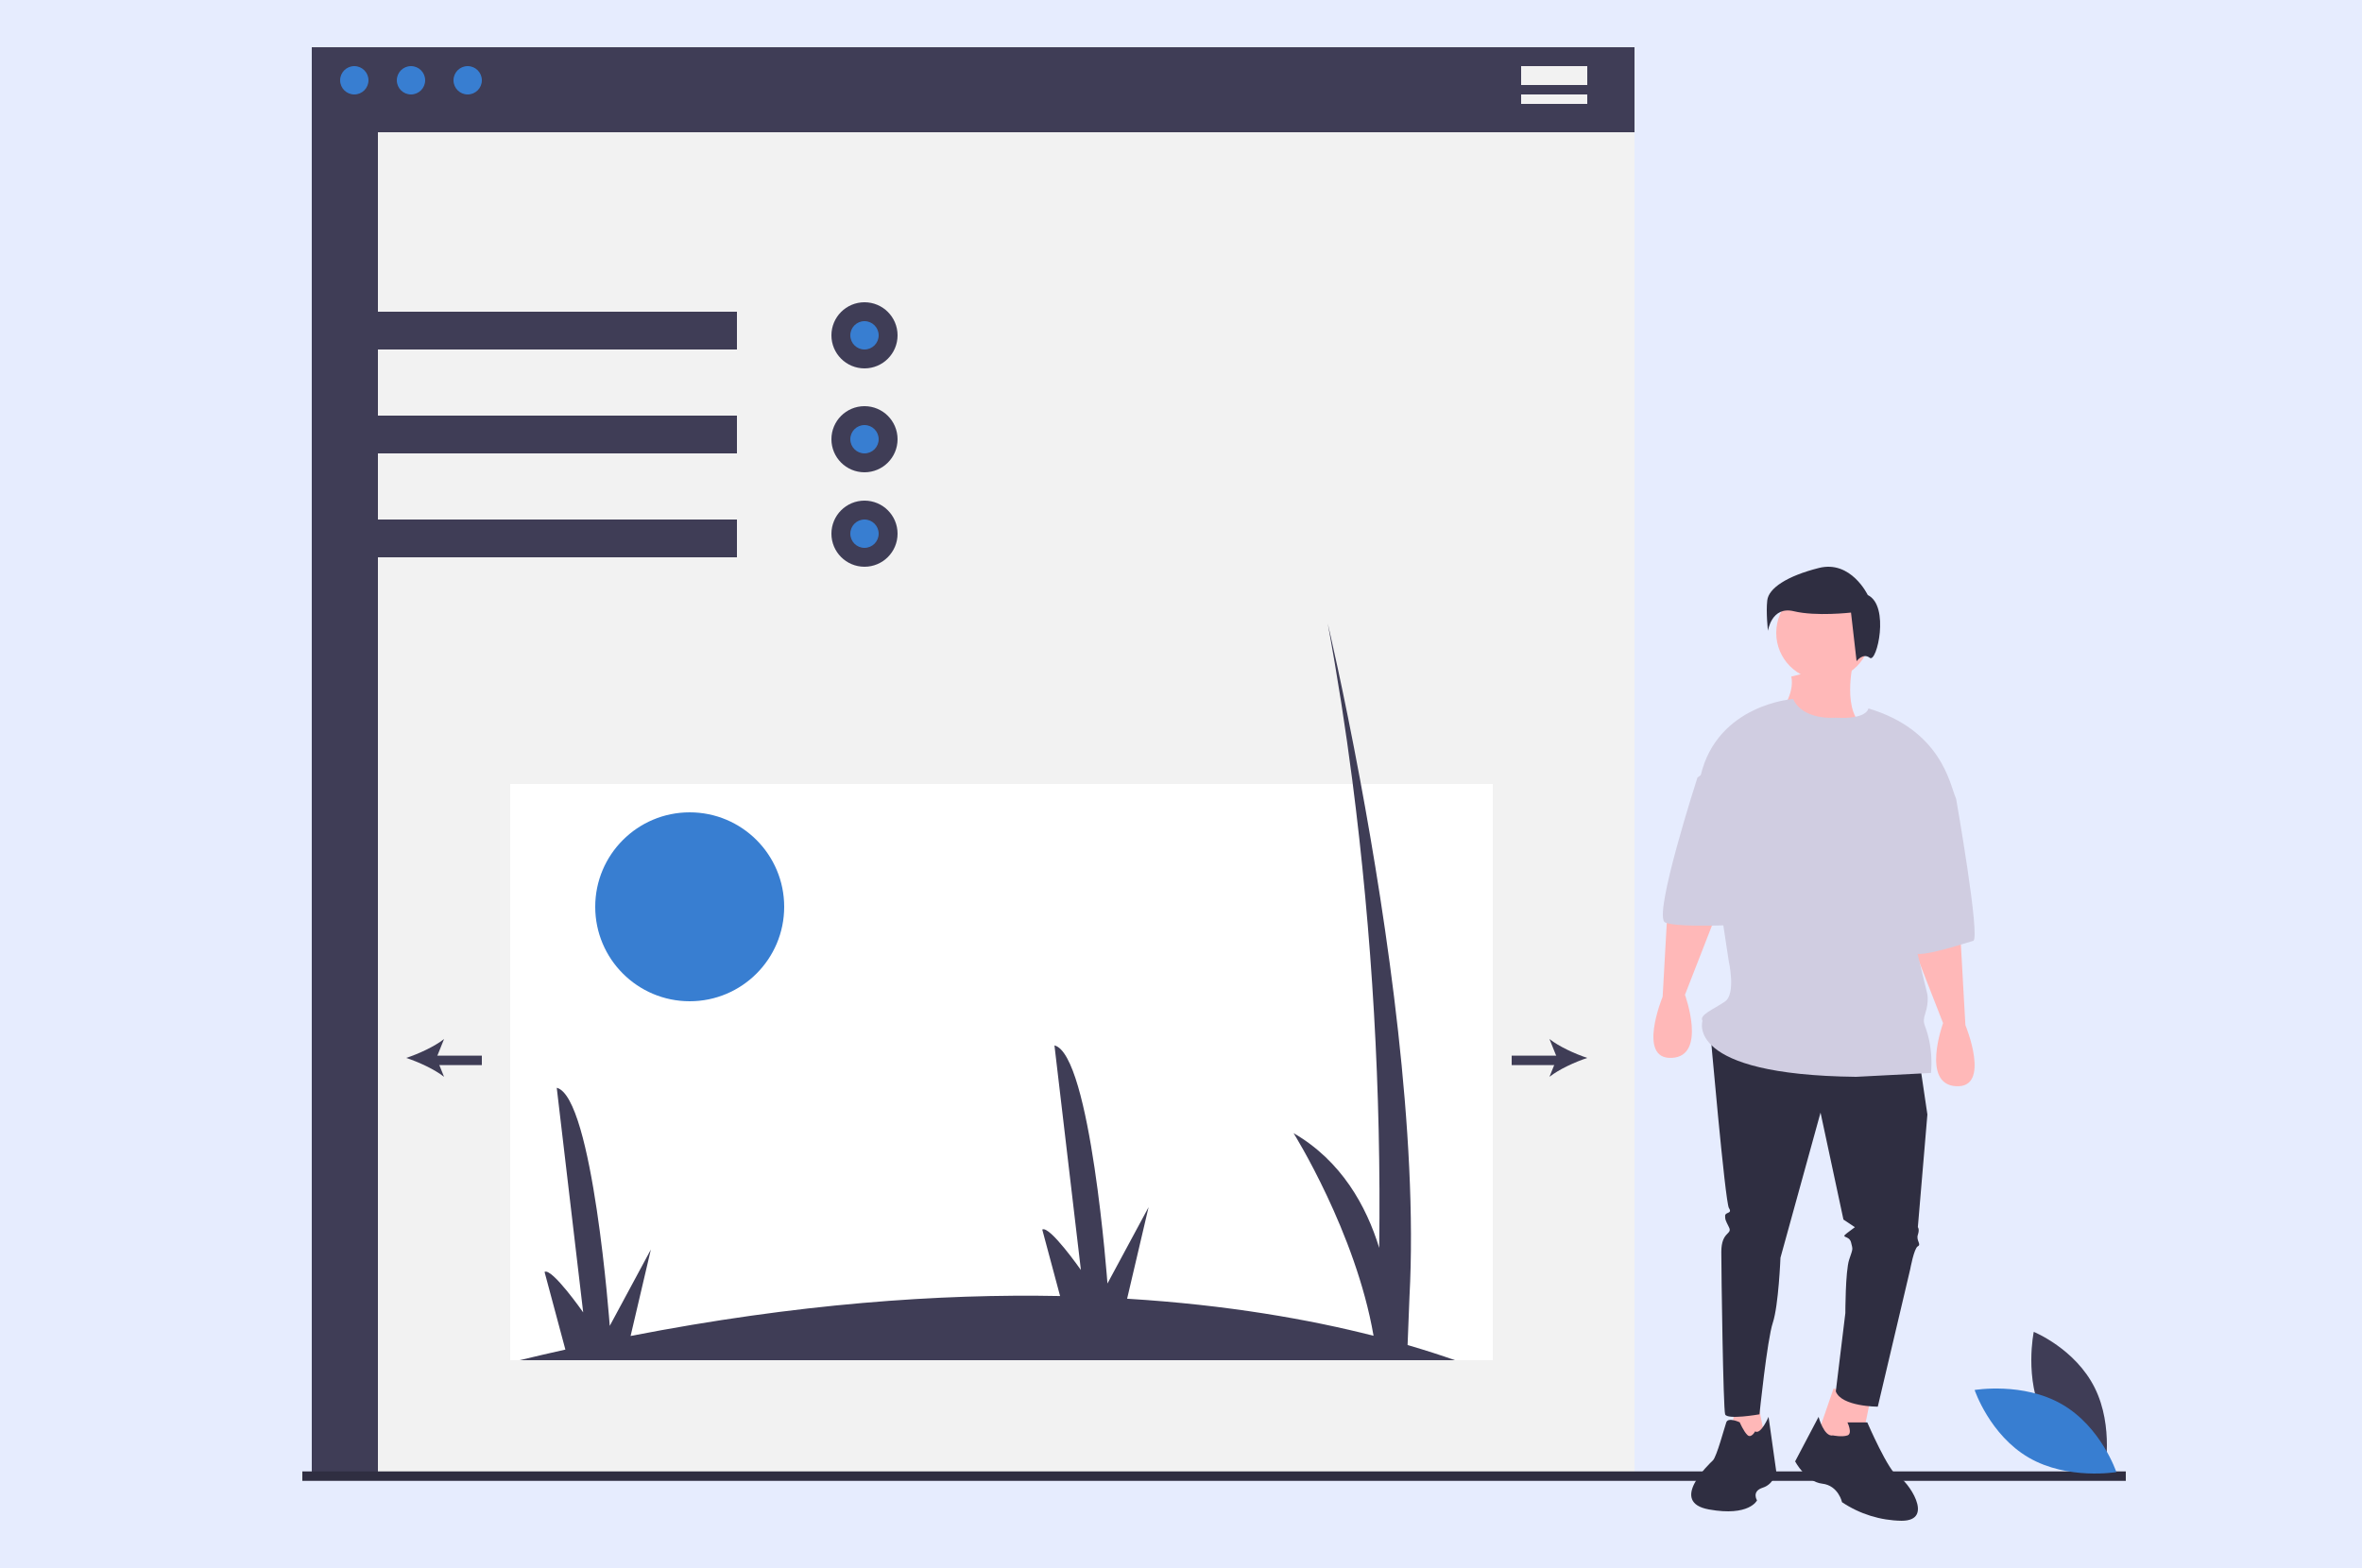 <svg height="166" viewBox="0 0 250 166" width="250" xmlns="http://www.w3.org/2000/svg"><g fill="none" fill-rule="evenodd"><path d="m0 0h250v166h-250z" fill="#e6ecfe"/><g fill-rule="nonzero" transform="translate(31.875 5)"><path d="m1.125 0h140v151h-140z" fill="#3f3d56"/><path d="m8.125 9h133v142h-133z" fill="#f2f2f2"/><g fill="#3f3d56"><path d="m5.125 28h41v4h-41z"/><path d="m5.125 39h41v4h-41z"/><path d="m5.125 50h41v4h-41z"/><circle cx="59.625" cy="30.5" r="3.5"/><circle cx="59.625" cy="41.5" r="3.5"/><circle cx="59.625" cy="51.5" r="3.5"/></g><path d="m22.125 78h104v61h-104z" fill="#fff"/><path d="m23.125 139c1.633-.394 3.247-.768 4.841-1.124l-2.204-8.221c.766-.474 4.089 4.284 4.089 4.284l-2.799-23.778c3.834.951 5.61 25.205 5.61 25.205l4.351-8.081-2.145 9.151c17.566-3.423 32.72-4.483 45.459-4.229l-1.887-7.037c.766-.474 4.089 4.281 4.089 4.281l-2.799-23.778c3.834.953 5.61 25.208 5.61 25.208l4.353-8.083-2.273 9.694c10.675.652 19.374 2.215 26.084 3.923-1.88-10.937-8.466-21.453-8.466-21.453 5.067 2.936 7.702 7.716 9.064 12.144.219-16.558-.734-33.111-2.851-49.536-.695-5.358-1.552-10.906-2.597-16.57.057.24 1.628 6.881 3.43 16.57 2.804 15.068 6.157 37.518 5.22 54.756l-.198 5.069c1.868.543 3.542 1.086 5.02 1.606z" fill="#3f3d56"/><circle cx="41.125" cy="91" fill="#387ed1" r="10"/><circle cx="59.625" cy="30.5" fill="#387ed1" r="1.5"/><circle cx="59.625" cy="41.5" fill="#387ed1" r="1.5"/><circle cx="59.625" cy="51.5" fill="#387ed1" r="1.5"/><path d="m128.125 106.759h5v1h-5z" fill="#3f3d56"/><path d="m136.125 107c-1.329.443-2.978 1.199-4 2l.805-2-.805-2c1.022.801 2.671 1.557 4 2z" fill="#3f3d56"/><path d="m14.125 106.759h5v1h-5z" fill="#3f3d56"/><path d="m11.125 107c1.329-.443 2.978-1.199 4-2l-.805 2.0.805 2c-1.022-.801-2.671-1.557-4-2z" fill="#3f3d56"/><circle cx="5.625" cy="3.5" fill="#387ed1" r="1.5"/><circle cx="11.625" cy="3.5" fill="#387ed1" r="1.5"/><circle cx="17.625" cy="3.5" fill="#387ed1" r="1.5"/><path d="m129.125 2h7v1h-7z" fill="#f2f2f2"/><path d="m129.125 3h7v1h-7z" fill="#f2f2f2"/><path d="m129.125 5h7v1h-7z" fill="#f2f2f2"/><path d="m.125 150.774h193v1h-193z" fill="#2f2e41"/><path d="m154.325 144.2.8 4-4 .8.6-5z" fill="#ffb8b8"/><path d="m166.125 143-1.034 5h-4.966l2.069-6z" fill="#ffb8b8"/><path d="m171.317 107.532.808 5.458-1.01 11.928s.202.202 0 .809c-.202.606.404 1.011 0 1.213-.404.202-.808 2.426-.808 2.426l-3.433 14.556s-3.837 0-4.443-1.617l1.01-8.289s0-4.448.404-5.661.404-1.011.202-1.819c-.202-.809-1.212-.404-.404-1.011l.808-.606-1.212-.809-2.424-11.321-4.241 15.364s-.202 5.054-.808 6.874c-.606 1.819-1.414 9.704-1.414 9.704s-3.433.606-3.635 0c-.202-.606-.404-14.96-.404-17.184 0-2.224 1.212-1.819.808-2.628-.404-.809-.404-.809-.404-1.213s.808-.202.404-.809c-.404-.606-1.995-18.897-1.995-18.897z" fill="#2f2e41"/><path d="m162.136 146.964s.955.196 1.528 0c.573-.196 0-1.375 0-1.375h2.101s2.292 5.304 3.247 5.696 4.011 4.714.382 4.714c-2.239-.03-4.425-.711-6.303-1.964 0 0-.382-1.768-2.101-1.964-1.719-.196-2.865-2.357-2.865-2.357l2.483-4.714s.573 2.161 1.528 1.964z" fill="#2f2e41"/><path d="m153.889 146.538s-.407.769-.813.384c-.407-.384-.813-1.346-.813-1.346s-1.22-.577-1.423 0c-.203.577-1.017 3.652-1.423 4.037s-4.677 4.421-.407 5.19c4.27.769 5.083-.961 5.083-.961s-.61-.961.61-1.346 1.423-1.73 1.423-1.73l-.813-5.766s-.813 1.922-1.423 1.538z" fill="#2f2e41"/><path d="m175.557 93 .59 10.521s2.755 6.677-.984 6.474c-3.739-.202-1.378-6.677-1.378-6.677l-3.661-9.39z" fill="#ffb8b8"/><path d="m144.693 90-.59 10.521s-2.755 6.677.984 6.474 1.378-6.677 1.378-6.677l3.661-9.39z" fill="#ffb8b8"/><circle cx="161.125" cy="62" fill="#ffb8b8" r="5"/><path d="m164.297 65s-1.395 5.681 1.395 7.101c2.79 1.42-8.769 3.449-9.566 0l.399-1.623s1.594-2.029 1.196-3.855z" fill="#ffb8b8"/><path d="m162.397 70.982s-3.42.329-4.485-1.982c0 0-8.003.551-9.787 8.114l2.973 19.622s.793 3.475-.396 4.292c-1.189.818-2.775 1.431-2.379 2.044 0 0-1.982 5.723 16.254 5.928l7.929-.409c.107-1.162.04-2.334-.198-3.475-.396-1.84-.793-1.635-.396-2.862s.198-2.044.198-2.044l-2.379-9.811s5.947-9.607 5.352-11.038-1.547-7.072-9.198-9.362c0 0-.118 1.186-3.488.981z" fill="#d0cde1"/><path d="m172.553 76 2.611 3.554s2.611 14.843 1.808 15.052-5.624 1.881-6.428 1.254c-.803-.627-4.419-12.961-4.419-12.961z" fill="#d0cde1"/><path d="m151.029 75-3.239 2.312s-4.763 14.711-3.43 15.341 8.764.21 8.764.21z" fill="#d0cde1"/><path d="m165.812 57.99s-1.773-3.72-5.17-2.861c-3.398.858-5.318 2.146-5.466 3.434s.074 3.219.074 3.219.369-2.647 2.733-2.074c2.364.572 6.057.143 6.057.143l.591 5.15s.665-.93 1.403-.358c.739.572 2.142-5.508-.222-6.652z" fill="#2f2e41"/><path d="m184.415 145.08c2.066 4.142 6.451 5.92 6.451 5.92s1.035-4.938-1.031-9.08-6.451-5.92-6.451-5.92-1.035 4.938 1.031 9.08z" fill="#3f3d56"/><path d="m186.388 143.679c4.142 2.399 5.737 7.165 5.737 7.165s-5.12.876-9.263-1.524c-4.142-2.399-5.737-7.165-5.737-7.165s5.12-.876 9.263 1.524z" fill="#387ed1"/></g></g></svg>